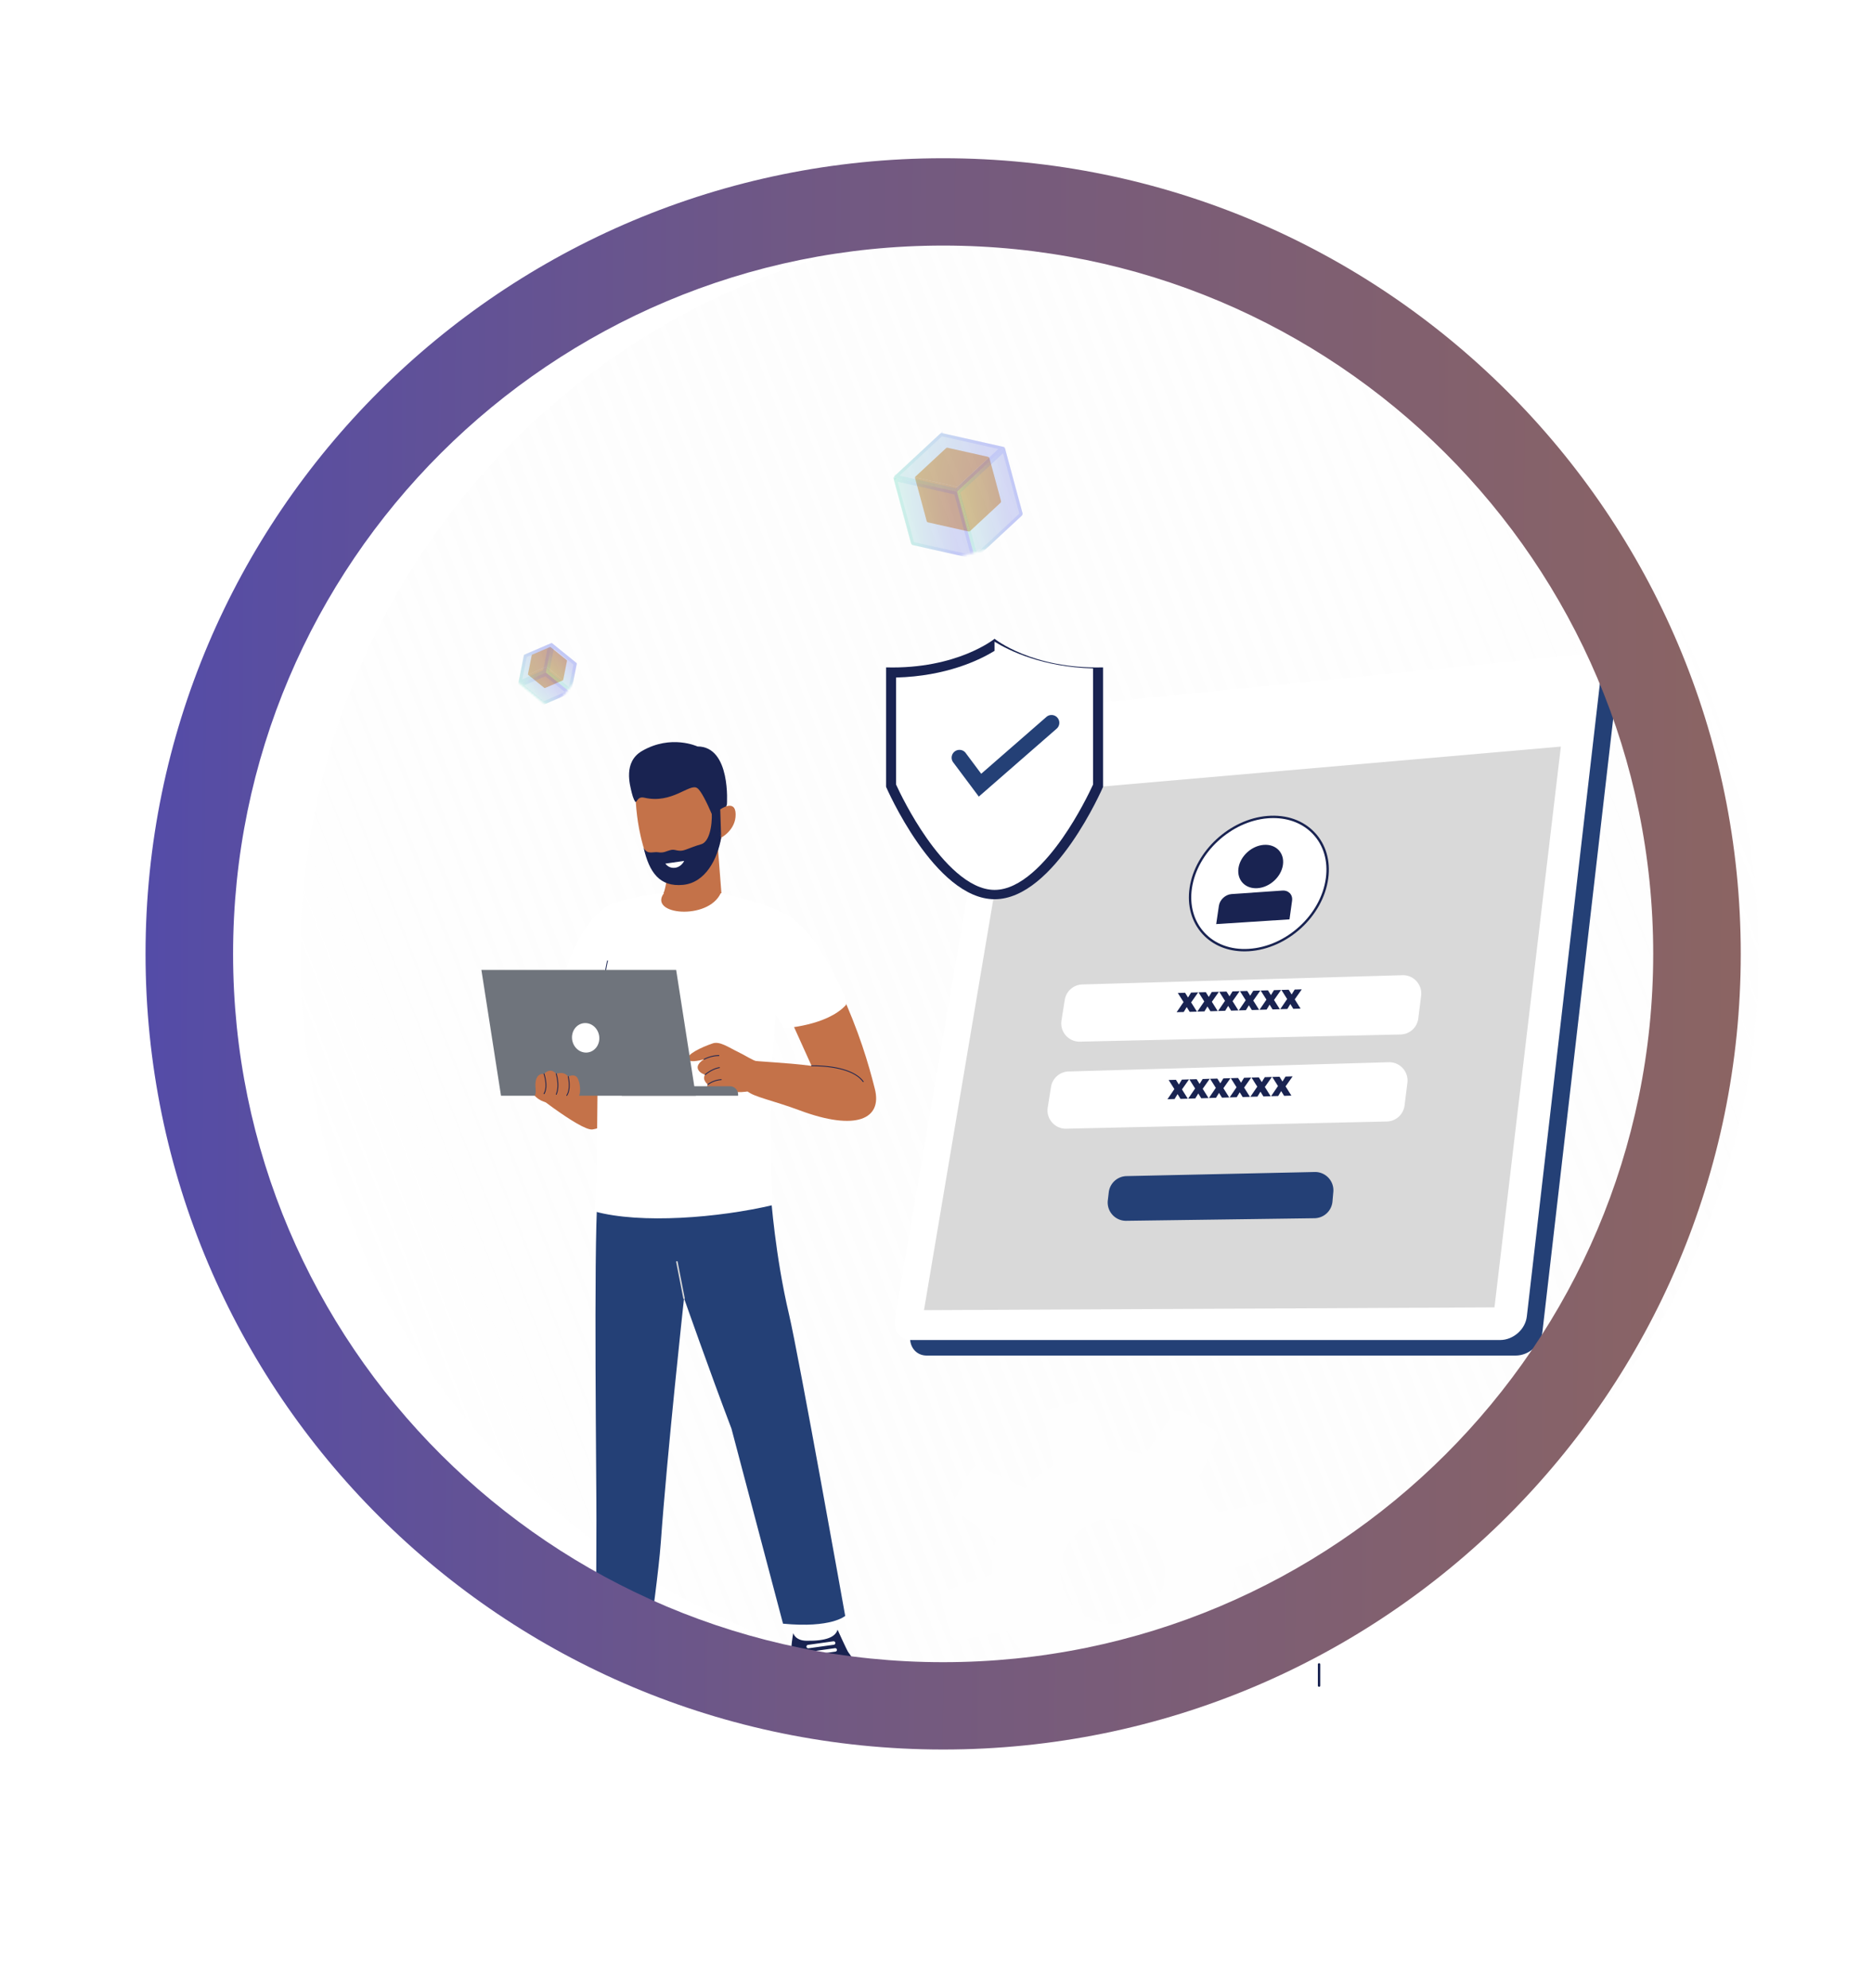 <svg xmlns="http://www.w3.org/2000/svg" width="818" height="868" fill="none" viewBox="0 0 818 868">
  <path fill="url(#a)" fill-opacity=".6" d="M686.619 630.304c117.43-130.85 106.519-332.149-24.371-449.615C531.359 63.224 330.056 74.075 212.626 204.926c-117.43 130.85-106.519 332.149 24.37 449.615 130.89 117.465 332.193 106.614 449.623-24.237Z"/>
  <g filter="url(#b)">
    <path fill="#fff" fill-opacity=".16" d="m736.777 570.832-17.174-1.249a43.342 43.342 0 0 0-4.902-11.866l11.241-13.008a3.125 3.125 0 0 0-.156-4.253l-8.831-8.831a3.122 3.122 0 0 0-4.246-.156l-12.996 11.26a43.519 43.519 0 0 0-11.866-4.927l-1.249-17.18a3.123 3.123 0 0 0-3.122-2.873h-12.491a3.128 3.128 0 0 0-2.132.833 3.127 3.127 0 0 0-.99 2.065l-1.249 17.18a43.493 43.493 0 0 0-11.866 4.902l-13.015-11.241a3.115 3.115 0 0 0-4.246.156l-8.831 8.831a3.121 3.121 0 0 0-.156 4.252l11.26 12.99a43.381 43.381 0 0 0-4.927 11.866l-17.174 1.249a3.12 3.12 0 0 0-2.879 3.122v12.491a3.126 3.126 0 0 0 2.904 3.122l17.174 1.249a43.493 43.493 0 0 0 4.902 11.866l-11.241 13.014a3.126 3.126 0 0 0 .156 4.247l8.831 8.831a3.125 3.125 0 0 0 4.246.156l12.996-11.26a43.5 43.5 0 0 0 11.866 4.927l1.249 17.174a3.123 3.123 0 0 0 3.122 2.879h12.491a3.128 3.128 0 0 0 3.122-2.904l1.249-17.174a43.493 43.493 0 0 0 11.866-4.902l13.014 11.241a3.123 3.123 0 0 0 4.247-.156l8.831-8.831a3.118 3.118 0 0 0 .156-4.246l-11.26-12.996a43.5 43.5 0 0 0 4.927-11.866l17.174-1.249a3.116 3.116 0 0 0 2.879-3.122v-12.491a3.12 3.12 0 0 0-2.904-3.122Zm-59.547 28.103a18.734 18.734 0 1 1 10.409-34.312 18.731 18.731 0 0 1 7.52 21.016 18.737 18.737 0 0 1-17.929 13.296Z"/>
  </g>
  <path fill="#fff" d="M345.319 724.951s1.747 12.992 3.464 14.959c5.765 6.628 18.743 4.387 25.182.389 4.072-2.526.289-11.265.289-11.265l-28.935-4.083Z"/>
  <path fill="#192351" d="M365.794 711.609s4.013 8.864 4.652 9.803c.649.938 11.58 14.355-2.95 17.315-14.525 2.96-17.799.878-21.238-8.94-1.977-5.675.174-16.691.174-16.691s.794 3.275 5.79 3.349c8.765.115 12.603-1.662 13.572-4.836Z"/>
  <path fill="#fff" d="m364.162 718.178-11.091 1.557a.756.756 0 0 1-.755-.368.742.742 0 0 1-.094-.281.751.751 0 0 1 .368-.756.756.756 0 0 1 .281-.092l11.091-1.563a.752.752 0 0 1 .849.649.757.757 0 0 1-.146.563.758.758 0 0 1-.503.291Zm.694 3.004-11.091 1.558a.752.752 0 0 1-.756-.368.758.758 0 0 1-.093-.281.757.757 0 0 1 .146-.563.744.744 0 0 1 .503-.291l11.091-1.557a.748.748 0 0 1 .848.649.759.759 0 0 1-.648.853Zm.763 3.524-11.086 1.557a.758.758 0 0 1-.562-.145.761.761 0 0 1-.291-.503.757.757 0 0 1 .146-.563.744.744 0 0 1 .503-.291l11.09-1.557a.752.752 0 0 1 .835.945.76.76 0 0 1-.635.557Z"/>
  <path fill="#244076" d="M344.61 574.018c-6.064-25.57-7.911-51.62-7.911-51.62L312.906 503.8l-51.94 18.972c-1.732 23.175-.419 127.025-.489 141.305-.075 14.28-.16 48.096-.16 48.096s17.14 3.808 23.983-1.967c0 0 3.449-24.921 4.288-36.571 2.83-39.736 10.152-106.749 10.152-106.749s11.161 31.794 20.719 56.946l22.511 85.147c21.153 2.051 27.158-3.389 27.158-3.389s-20.43-114.362-24.518-131.572Z"/>
  <path fill="#D9D9D9" d="M298.74 567.23a.338.338 0 0 1-.215-.078.34.34 0 0 1-.119-.196l-3.105-15.883c-.03-.185.09-.359.26-.389.189-.03.364.09.389.259l3.105 15.883c.03.189-.085.364-.26.389-.015.015-.025.015-.055.015Z"/>
  <path fill="#C47249" d="M284.63 466.795c-16.746 2.625-45.451 9.643-45.451 9.643 1.123-17.14 3.189-30.712 5.73-41.438 9.039-38.209 26.729-40.574 26.729-40.574l13.097 6.643 15.173 6.439s1.473 56.656-15.278 59.287Z"/>
  <path fill="#C47249" d="M265.833 470.244s7.392 20.734-7.078 22.93c-5.281.808-30.422-19.506-30.422-19.506l16.621-10.497 20.879 7.073Z"/>
  <path fill="#fff" d="M283.735 401.069c-1.098 14.32-3.958 32.628-11.38 34.221-9.214 1.961-22.411.549-28.461-.29 9.039-38.209 24.907-40.879 24.907-40.879l14.934 6.948Z"/>
  <path fill="#192351" d="M263.177 436.428a.179.179 0 0 1-.134-.052.169.169 0 0 1-.041-.061.178.178 0 0 1-.014-.072c0-.12.708-10.906 2.166-16.736.03-.105.13-.16.214-.13.105.025.16.13.13.215-1.457 5.82-2.151 16.561-2.151 16.676a.17.17 0 0 1-.17.16Z"/>
  <path fill="#C47249" d="M276.604 405.212c.06-.16 14.31 14.944 23.609 11.899 10.397-3.424 15.044-24.607 15.044-24.607l-1.648-21.268-.015-.345-.025-1.272-2.051.748-8.161 2.975-3.274 1.198-8.376 3.05s-.144 5.5-1.182 9.962c-.115.475-.22.909-.335 1.343a7.814 7.814 0 0 1-.968 2.007c-.894 1.402-2.007 2.296-2.007 2.311-2.106 4.432-10.541 11.999-10.611 11.999Z"/>
  <path fill="#C47249" d="M279.768 364.967c2.626 11.555 7.278 23.12 18.463 21.403 7.827-1.213 15.363-12.059 17.056-22.007.863-5.141 1.672-9.618 1.662-12.998-.015-2.67-.145-4.342-.145-4.342l-1.922-5.805-1.143-3.394s-2.51-2.036-5.326-4.332c-3.508-2.875-8.909 1.287-8.994 1.083-.145-.305-15.872-2.496-20.809 3.798-.015.015-.03.03-.03.045-.444.574-.793 1.153-1.008 1.747-.19.489-.274.993-.274 1.497 0 .969.045 2.426.099 4.263.045.764.075 1.602.13 2.496.09 1.502.22 3.149.39 4.881.349 3.624.923 7.667 1.851 11.665Z"/>
  <path fill="#192351" d="M281.121 370.268c2.416 10.556 6.903 17.125 17.23 16.102 9.873-.969 15.074-11.525 16.616-20.619-.838-2.152-1.702-7.482-1.702-7.482s-2.525-3.929-2.5-3.784c.334 1.632.219 12.778-4.577 14.165-5.211 1.518-7.073 2.86-9.065 2.831-1.991-.03-2.585-.719-4.332-.29-1.762.434-2.96 1.358-5.331.953-2.221-.359-4.677 1.213-6.339-1.876Z"/>
  <path fill="#192351" d="M317.468 351.236s1.876-25.296-12.868-25.296c0 0-11.48-5.371-24.168 1.951-8.345 4.807-5.331 14.899-4.492 18.393.519 2.196 1.412 4.013 1.702 3.899.809-.33.898-2.526 3.858-1.847 11.999 2.745 19.521-6.254 22.885-4.288 3.365 1.962 10.597 21.702 10.597 21.702s.609-9.328 2.486-14.514Z"/>
  <path fill="#C47249" d="M314.548 353.432s6.643-4.767 6.728 2.136c.09 6.903-6.324 10.197-6.324 10.197l-.404-12.333Z"/>
  <path fill="#fff" d="M290.594 377.096s.16.274.52.609c.623.604 1.836 1.427 3.668 1.213 1.807-.215 2.945-1.388 3.539-2.197.314-.459.474-.793.474-.793l-8.201 1.168Zm57.032 25.289c-10.804 20.489-12.649 88.052-10.015 123.793-23.715 5.584-57.788 8.35-77.985 2.782 2.925-38.172-1.774-101.174 9.347-134.985 0 0 12.665-3.639 20.982-3.975-7.006 9.473 19.262 12.039 24.815 0 0 0 26.78 5.553 32.856 12.385Z"/>
  <path fill="#192351" d="M263.177 436.428a.179.179 0 0 1-.134-.052.169.169 0 0 1-.041-.061.178.178 0 0 1-.014-.072c0-.12.708-10.906 2.166-16.736.03-.105.13-.16.214-.13.105.025.16.13.13.215-1.457 5.82-2.151 16.561-2.151 16.676a.17.17 0 0 1-.17.16Z"/>
  <path fill="#C47249" d="M382.08 475.485c3.295 13.127-8.14 18.567-32.832 9.358-11.67-4.347-20.086-5.879-22.831-8.345l1.518-13.547c2.051.624 14.929.939 26.508 2.456l-10.002-22.136c2.725-.215 13.222-2.686 22.351-11.146 8.385 18.308 12.458 32.099 15.288 43.36Z"/>
  <path fill="#192351" d="M376.984 472.485a.175.175 0 0 1-.081-.019.189.189 0 0 1-.063-.056c-5.341-7.377-22.237-6.843-22.397-6.828-.099 0-.169-.075-.184-.175 0-.1.07-.19.169-.19.045 0 4.348-.139 9.274.624 4.562.719 10.582 2.411 13.442 6.354.055.085.045.2-.045.26a.256.256 0 0 1-.115.03Z"/>
  <path fill="#C47249" d="M311.039 477.232c1.517-.994 3.364-1.383 9.648-.475 3.784.549 9.833-.838 11.48-1.198l-.609-11.654c-2.44-.634-6.408-3.25-9.368-4.647-3.714-1.747-7.787-4.737-10.901-3.669-5.301 1.792-11.595 4.922-10.817 6.903.809 1.977 7.048.025 7.048.025s-3.209 1.762-2.805 3.903c.404 2.137 3.219 2.84 3.219 2.84-1.512 2.227 1.213 4.293 1.213 4.293-1.237 2.006.679 4.462 1.892 3.679Z"/>
  <path fill="#192351" d="M309.162 473.738c-.055 0-.1-.03-.144-.07a.194.194 0 0 1-.037-.136.188.188 0 0 1 .066-.124c.1-.075 2.371-1.951 5.935-2.166h.015c.1 0 .175.07.19.17 0 .104-.075.189-.175.189-3.439.215-5.705 2.067-5.72 2.082a.174.174 0 0 1-.13.055Zm-1.213-4.288c-.054 0-.099-.015-.129-.06-.07-.07-.055-.184.015-.259.114-.1 2.96-2.581 6.324-3.13.104-.03.189.04.219.145.015.1-.06.185-.144.214-3.265.535-6.125 3.03-6.155 3.045a.211.211 0 0 1-.13.045Zm-.419-6.743c-.055 0-.13-.03-.154-.085-.045-.09-.015-.205.069-.245.03-.015 2.96-1.647 6.469-1.647.115 0 .245.055.23.185 0 .105-.085.19-.185.19h-.06c-3.404 0-6.249 1.572-6.279 1.587-.03 0-.06.015-.09.015Z"/>
  <path fill="#6F747C" d="M322.374 478.444h-50.821v-4.127h47.198a3.61 3.61 0 0 1 3.608 3.608v.519h.015Z"/>
  <path fill="#6F747C" d="M218.804 478.444h85.063l-8.566-54.924h-85.057l8.56 54.924Z"/>
  <path fill="#fff" d="M261.625 452.095c.08.42.115.839.115 1.263 0 .419-.035.839-.115 1.253a6.597 6.597 0 0 1-.888 2.291c-.22.344-.465.659-.744.948-.272.29-.575.549-.904.774a5.388 5.388 0 0 1-1.033.564c-.359.15-.734.259-1.118.329-.384.07-.774.1-1.163.085a5.437 5.437 0 0 1-1.163-.159 5.819 5.819 0 0 1-2.151-1.029 6.162 6.162 0 0 1-.903-.828 6.369 6.369 0 0 1-.744-.999c-.22-.359-.4-.733-.549-1.128a6.934 6.934 0 0 1-.454-2.48c0-.42.034-.839.114-1.248a6.548 6.548 0 0 1 .889-2.296 6.06 6.06 0 0 1 1.647-1.722 5.912 5.912 0 0 1 1.033-.564c.722-.3 1.5-.442 2.281-.414.394.01.784.064 1.168.159.384.095.754.23 1.118.4.36.174.704.384 1.028.629.33.244.629.519.904.828.279.31.524.639.744.998.219.36.399.734.549 1.128.149.4.264.804.339 1.218Z"/>
  <path fill="#C47249" d="M233.504 478.405s.709-.335.374-3.524c-.329-3.18.649-6.299 3.714-5.95 0 0 2.61-3.165 5.341-.03 0 0 3.159-1.427 5.24 1.198 0 0 2.616-1.458 3.929.479 1.312 1.932 1.961 7.537.015 8.92-1.967 1.387-6.973 2.151-11.565 2.081-4.592-.07-7.048-3.174-7.048-3.174Z"/>
  <path fill="#192351" d="M237.592 477.751c-.03 0-.06-.01-.09-.025-.085-.06-.115-.16-.07-.25 1.817-3.115 0-8.445-.015-8.49-.03-.1.015-.2.115-.23s.205.015.23.115c.074.235 1.891 5.545 0 8.795a.208.208 0 0 1-.17.085Zm5.34.274c-.03 0-.045 0-.075-.01a.21.21 0 0 1-.099-.249c1.587-3.639 0-8.765-.015-8.82-.025-.1.03-.205.114-.23a.186.186 0 0 1 .235.115c.07.215 1.647 5.326 0 9.079-.015.075-.09.115-.16.115Zm4.592.479a.216.216 0 0 1-.099-.03.177.177 0 0 1-.079-.11.185.185 0 0 1 .019-.134c1.906-2.905.634-8.041.619-8.086-.025-.1.029-.205.129-.215.105-.03.205.025.22.13.055.215 1.328 5.341-.664 8.37a.179.179 0 0 1-.145.075Z"/>
  <path fill="#244076" d="M661.884 591.907H404.721c-4.822 0-8.011-4.188-7.118-9.354l43.839-256.094c.794-4.632 5.181-8.75 9.818-9.224l245.823-24.662c5.53-.549 9.558 3.074 8.969 8.126l-32.434 280.886c-.663 5.7-5.934 10.322-11.734 10.322Z"/>
  <path fill="#fff" d="M655.081 585.124H397.923c-4.827 0-8.016-4.188-7.123-9.359l43.839-256.089c.794-4.637 5.186-8.75 9.818-9.229l245.828-24.663c5.53-.549 9.558 3.075 8.964 8.131L666.82 574.797c-.648 5.705-5.919 10.327-11.739 10.327Z"/>
  <path fill="#D9D9D9" d="m652.685 570.869-249.147 1.213 37.989-225.164L681.679 326l-28.994 244.869Z"/>
  <path fill="#fff" d="M453.901 327.023c-.36 2.166-2.411 4.073-4.577 4.272-2.167.205-3.609-1.382-3.25-3.534.365-2.151 2.396-4.057 4.562-4.277 2.151-.2 3.614 1.372 3.265 3.539Zm27.407-2.586c-.35 2.181-2.426 4.118-4.637 4.318-2.206.204-3.694-1.398-3.349-3.564.344-2.166 2.426-4.103 4.622-4.318 2.206-.204 3.708 1.383 3.364 3.564Zm-13.776 1.303c-.359 2.166-2.411 4.098-4.607 4.302-2.181.2-3.654-1.387-3.289-3.553.359-2.167 2.41-4.088 4.592-4.288 2.176-.215 3.663 1.373 3.304 3.539Zm112.045 57.785c-2.206 16.241-17.599 30.307-34.206 31.3-16.416.983-27.651-11.2-25.296-27.128 2.341-15.812 17.27-29.603 33.527-30.916 16.447-1.313 28.156 10.612 25.975 26.744Z"/>
  <path fill="#192351" d="M543.51 415.419c-7.362 0-13.816-2.64-18.323-7.567-4.792-5.226-6.798-12.418-5.645-20.23 2.365-15.967 17.614-30.032 34.005-31.345 8.286-.664 15.578 1.892 20.62 7.207 4.876 5.151 6.972 12.284 5.919 20.11-2.241 16.507-17.804 30.742-34.699 31.765-.619.03-1.258.06-1.877.06Zm12.578-58.204c-.809 0-1.617.03-2.456.1-15.927 1.288-30.771 14.944-33.067 30.467-1.108 7.497.808 14.37 5.385 19.376 4.667 5.102 11.57 7.642 19.382 7.163 16.416-.983 31.545-14.829 33.711-30.856 1.013-7.492-.978-14.335-5.645-19.262-4.288-4.547-10.382-6.988-17.31-6.988Z"/>
  <path fill="#192351" d="M560.301 377.645c-.749 5.241-5.73 9.823-11.116 10.182-5.356.374-9.069-3.569-8.301-8.78.764-5.196 5.701-9.733 11.046-10.137 5.356-.404 9.124 3.509 8.371 8.735Zm2.86 23.798-32.01 2.062 1.183-8.026c.39-2.626 2.86-4.897 5.531-5.081l22.176-1.533c2.715-.184 4.622 1.807 4.248 4.463l-1.128 8.115Z"/>
  <path fill="#D9D9D9" d="m563.735 553.449-74.109 3.324.468-2.902 74.065-3.394-.424 2.972Z"/>
  <g filter="url(#c)">
    <path fill="#192351" d="M434.364 274.928s-16.356 13.327-47.387 12.489v52.154s21.183 49.08 47.417 49.08c26.235 0 47.358-49.08 47.358-49.08v-52.154c-31.026.838-47.388-12.489-47.388-12.489Z"/>
  </g>
  <g filter="url(#d)">
    <path fill="#fff" d="M477.38 291.864v46.694c-1.488 3.234-6.354 13.386-13.327 23.364-7.232 10.337-18.253 22.656-29.673 22.656h-.03c-11.406-.015-22.436-12.334-29.674-22.671-6.988-9.963-11.864-20.115-13.342-23.359v-46.699c22.097-.589 36.652-7.737 43.016-11.65 6.384 3.923 20.938 11.071 43.03 11.665Z"/>
  </g>
  <mask id="e" width="49" height="110" x="432" y="277" maskUnits="userSpaceOnUse" style="mask-type:luminance">
    <path fill="#fff" d="M480.015 277.833h-47.277v108.611h47.277V277.833Z"/>
  </mask>
  <g mask="url(#e)">
    <path fill="#fff" d="M477.38 291.864v46.694c-1.488 3.234-6.354 13.386-13.327 23.364-7.232 10.337-18.253 22.656-29.673 22.656h-.03V280.199c6.384 3.923 20.938 11.071 43.03 11.665Z"/>
  </g>
  <path fill="#244076" d="m427.478 347.834-11.182-14.956a3.401 3.401 0 0 1-.646-2.529 3.397 3.397 0 0 1 1.338-2.24c1.511-1.117 3.647-.824 4.765.692l6.774 9.072 28.472-24.825c1.407-1.242 3.573-1.088 4.801.327a3.407 3.407 0 0 1-.326 4.806l-33.996 29.653Z"/>
  <path fill="#192351" d="M576.083 736.546a.535.535 0 0 1-.534-.534v-9.244c0-.3.245-.534.534-.534a.542.542 0 0 1 .534.534v9.244a.542.542 0 0 1-.534.534Z"/>
  <g filter="url(#f)">
    <path fill="#fff" d="M465.017 432.595a8.003 8.003 0 0 1 7.668-6.732l139.798-4.04c4.903-.141 8.777 4.121 8.17 8.988l-1.234 9.89a8 8 0 0 1-7.76 7.007l-140.001 3.132c-4.994.111-8.867-4.33-8.078-9.262l1.437-8.983Z"/>
  </g>
  <g filter="url(#g)">
    <path fill="#fff" d="M459.017 470.595a8.003 8.003 0 0 1 7.668-6.732l139.798-4.04c4.903-.141 8.777 4.121 8.17 8.988l-1.234 9.89a8 8 0 0 1-7.76 7.007l-140.001 3.132c-4.994.111-8.867-4.33-8.078-9.262l1.437-8.983Z"/>
  </g>
  <g filter="url(#h)">
    <path fill="#244076" d="M484.233 516.608a8.002 8.002 0 0 1 7.771-7.062l82.159-1.791c4.768-.104 8.567 3.96 8.142 8.71l-.374 4.189a7.996 7.996 0 0 1-7.859 7.287l-82.199 1.126c-4.833.066-8.621-4.136-8.055-8.936l.415-3.523Z"/>
  </g>
  <path fill="#192351" d="m514.28 477.743-1.305 2.145-3.104.091 3.016-4.433-2.497-3.961 3.173-.093 1.289 2.074 1.325-2.151 3.103-.091-3.078 4.37 2.545 4.04-3.178.093-1.289-2.084Zm9.05-.265-1.31 2.145-3.103.091 3.021-4.433-2.498-3.961 3.173-.093 1.289 2.074 1.325-2.151 3.104-.091-3.078 4.37 2.545 4.04-3.178.093-1.29-2.084Zm9.051-.265-1.311 2.145-3.103.091 3.021-4.433-2.498-3.961 3.174-.093 1.289 2.074 1.325-2.151 3.103-.09-3.083 4.369 2.545 4.04-3.173.093-1.289-2.084Zm9.05-.265-1.31 2.145-3.104.091 3.022-4.433-2.503-3.961 3.178-.093 1.289 2.075 1.32-2.151 3.103-.091-3.077 4.369 2.545 4.04-3.174.093-1.289-2.084Zm9.05-.265-1.31 2.146-3.103.09 3.021-4.432-2.503-3.962 3.178-.093 1.289 2.075 1.321-2.151 3.103-.091-3.078 4.369 2.545 4.041-3.173.092-1.29-2.084Zm9.046-.265-1.306 2.146-3.103.09 3.016-4.432-2.498-3.962 3.174-.093 1.289 2.075 1.325-2.151 3.103-.091-3.078 4.37 2.545 4.04-3.178.093-1.289-2.085Zm-41.247-36.675-1.305 2.145-3.104.091 3.016-4.433-2.497-3.961 3.173-.093 1.289 2.074 1.325-2.151 3.103-.091-3.078 4.37 2.545 4.04-3.178.093-1.289-2.084Zm9.05-.265-1.31 2.145-3.103.091 3.021-4.433-2.498-3.961 3.173-.093 1.289 2.074 1.325-2.151 3.104-.091-3.078 4.37 2.545 4.04-3.178.093-1.29-2.084Zm9.051-.265-1.311 2.145-3.103.091 3.021-4.433-2.498-3.961 3.174-.093 1.289 2.074 1.325-2.151 3.103-.09-3.083 4.369 2.545 4.04-3.173.093-1.289-2.084Zm9.05-.265-1.31 2.145-3.104.091 3.022-4.433-2.503-3.961 3.178-.093 1.289 2.075 1.32-2.151 3.103-.091-3.077 4.369 2.545 4.04-3.174.093-1.289-2.084Zm9.05-.265-1.31 2.146-3.103.09 3.021-4.432-2.503-3.962 3.178-.093 1.289 2.075 1.321-2.151 3.103-.091-3.078 4.369 2.545 4.041-3.173.092-1.29-2.084Zm9.046-.265-1.306 2.146-3.103.09 3.016-4.432-2.498-3.962 3.174-.093 1.289 2.075 1.325-2.151 3.103-.091-3.078 4.37 2.545 4.04-3.178.093-1.289-2.085Z"/>
  <g filter="url(#i)">
    <path fill="#fff" fill-opacity=".26" d="m511.779 612.882-11.612 17.379a52.582 52.582 0 0 0-15.463-1.937l-6.993-19.663a3.786 3.786 0 0 0-1.822-2.093 3.784 3.784 0 0 0-2.76-.291l-14.614 4.028a3.787 3.787 0 0 0-2.71 4.389l4.095 20.467a52.857 52.857 0 0 0-12.313 9.571l-18.882-8.979a3.786 3.786 0 0 0-4.904 1.574l-7.487 13.184a3.786 3.786 0 0 0-.397 2.75c.22.934.786 1.75 1.585 2.282l17.385 11.616a52.855 52.855 0 0 0-1.937 15.463l-19.666 7a3.792 3.792 0 0 0-2.381 4.576l4.028 14.614a3.79 3.79 0 0 0 1.665 2.221c.815.504 1.791.68 2.731.493l20.46-4.1a52.62 52.62 0 0 0 9.571 12.313l-8.975 18.876a3.787 3.787 0 0 0 1.57 4.911l13.184 7.486a3.792 3.792 0 0 0 5.036-1.194l11.612-17.379a52.755 52.755 0 0 0 15.463 1.938l7 19.666a3.796 3.796 0 0 0 4.576 2.38l14.614-4.028a3.787 3.787 0 0 0 2.71-4.389l-4.096-20.466a52.741 52.741 0 0 0 12.313-9.571l18.877 8.975a3.792 3.792 0 0 0 4.91-1.571l7.486-13.183a3.787 3.787 0 0 0-1.193-5.037l-17.379-11.612a52.787 52.787 0 0 0 1.937-15.463l19.666-7a3.787 3.787 0 0 0 2.381-4.576l-4.029-14.613a3.787 3.787 0 0 0-4.388-2.71l-20.467 4.095a52.81 52.81 0 0 0-9.571-12.313l8.975-18.876a3.79 3.79 0 0 0-1.57-4.91l-13.184-7.487a3.791 3.791 0 0 0-5.037 1.194Zm-6.027 79.698a22.742 22.742 0 0 1-22.582 11.338 22.741 22.741 0 0 1-19.912-23.148 22.739 22.739 0 0 1 21.069-22.101 22.738 22.738 0 0 1 21.425 33.911Z"/>
  </g>
  <g filter="url(#j)">
    <path fill="#fff" fill-opacity=".16" d="m626.779 142.882-11.612 17.379a52.582 52.582 0 0 0-15.463-1.937l-6.993-19.663a3.786 3.786 0 0 0-1.822-2.093 3.784 3.784 0 0 0-2.76-.291l-14.614 4.028a3.787 3.787 0 0 0-2.71 4.389l4.095 20.467a52.857 52.857 0 0 0-12.313 9.571l-18.882-8.979a3.786 3.786 0 0 0-4.904 1.574l-7.487 13.184a3.786 3.786 0 0 0-.397 2.75c.22.934.786 1.75 1.585 2.282l17.385 11.616a52.855 52.855 0 0 0-1.937 15.463l-19.666 7a3.792 3.792 0 0 0-2.381 4.576l4.028 14.614a3.79 3.79 0 0 0 1.665 2.221c.815.504 1.791.68 2.731.493l20.46-4.1a52.62 52.62 0 0 0 9.571 12.313l-8.975 18.876a3.787 3.787 0 0 0 1.57 4.911l13.184 7.486a3.792 3.792 0 0 0 5.036-1.194l11.612-17.379a52.755 52.755 0 0 0 15.463 1.938l7 19.666a3.796 3.796 0 0 0 4.576 2.38l14.614-4.028a3.787 3.787 0 0 0 2.71-4.389l-4.096-20.466a52.741 52.741 0 0 0 12.313-9.571l18.877 8.975a3.792 3.792 0 0 0 4.91-1.571l7.486-13.183a3.787 3.787 0 0 0-1.193-5.037l-17.379-11.612a52.787 52.787 0 0 0 1.937-15.463l19.666-7a3.787 3.787 0 0 0 2.381-4.576l-4.029-14.613a3.787 3.787 0 0 0-4.388-2.71l-20.467 4.095a52.81 52.81 0 0 0-9.571-12.313l8.975-18.876a3.79 3.79 0 0 0-1.57-4.91l-13.184-7.487a3.791 3.791 0 0 0-5.037 1.194Zm-6.027 79.698a22.744 22.744 0 0 1-22.582 11.338 22.741 22.741 0 0 1-19.912-23.148 22.739 22.739 0 0 1 21.069-22.101 22.738 22.738 0 0 1 21.425 33.911Z"/>
  </g>
  <mask id="k" width="71" height="70" x="383" y="179" maskUnits="userSpaceOnUse" style="mask-type:luminance">
    <path fill="#fff" d="M383.629 193.798 438.41 179l14.798 54.782-54.782 14.798-14.797-54.782Z"/>
  </mask>
  <g mask="url(#k)">
    <path fill="#E78F25" fill-opacity=".56" d="M431.925 199.723a.841.841 0 0 0-.428-.252l-17.612-3.95a.845.845 0 0 0-.756.204l-13.228 12.281a.846.846 0 0 0-.243.432l18.427 4.135 13.84-12.85Z"/>
    <path fill="#E78F25" fill-opacity=".56" d="m418.085 212.573 5.262 19.477a.83.83 0 0 0 .353-.195l13.228-12.281a.846.846 0 0 0 .24-.836l-5.043-18.666a.82.82 0 0 0-.2-.349l-13.84 12.85Z"/>
    <path fill="#E78F25" fill-opacity=".56" d="M399.658 208.438a.858.858 0 0 0 .003.403l5.043 18.666a.846.846 0 0 0 .627.602l17.612 3.95c.134.03.273.027.404-.009l-5.262-19.477-18.427-4.135Z"/>
    <g filter="url(#l)">
      <path fill="#1D1D1D" fill-opacity=".05" d="M438.682 192.689a1.253 1.253 0 0 0-.642-.378l-26.418-5.925a1.247 1.247 0 0 0-1.134.306l-19.842 18.421a1.259 1.259 0 0 0-.364.649l27.641 6.201 20.759-19.274Z"/>
      <path fill="url(#m)" fill-opacity=".2" d="M438.682 192.689a1.253 1.253 0 0 0-.642-.378l-26.418-5.925a1.247 1.247 0 0 0-1.134.306l-19.842 18.421a1.259 1.259 0 0 0-.364.649l27.641 6.201 20.759-19.274Z"/>
      <path stroke="url(#n)" stroke-opacity=".1" stroke-width="1.388" d="m391.451 205.313 19.509-18.112v-.001a.581.581 0 0 1 .51-.137l25.977 5.826-19.729 18.317-26.267-5.893Z"/>
    </g>
    <g filter="url(#o)">
      <path fill="#1D1D1D" fill-opacity=".05" d="m417.922 211.962 7.892 29.216a1.26 1.26 0 0 0 .53-.293l19.841-18.421a1.263 1.263 0 0 0 .359-1.253l-7.563-27.999a1.238 1.238 0 0 0-.299-.524l-20.76 19.274Z"/>
      <path fill="url(#p)" fill-opacity=".2" d="m417.922 211.962 7.892 29.216a1.26 1.26 0 0 0 .53-.293l19.841-18.421a1.263 1.263 0 0 0 .359-1.253l-7.563-27.999a1.238 1.238 0 0 0-.299-.524l-20.76 19.274Z"/>
      <path stroke="url(#q)" stroke-opacity=".1" stroke-width="1.388" d="m438.438 193.861 7.436 27.531a.556.556 0 0 1-.161.563l-19.486 18.092-7.526-27.862 19.737-18.324Z"/>
    </g>
    <g filter="url(#r)">
      <path fill="#1D1D1D" fill-opacity=".05" d="M390.282 205.761c-.047.199-.046.407.005.605l7.563 27.999a1.26 1.26 0 0 0 .941.902l26.418 5.926c.2.045.408.04.606-.013l-7.892-29.217-27.641-6.202Z"/>
      <path fill="url(#s)" fill-opacity=".2" d="M390.282 205.761c-.047.199-.046.407.005.605l7.563 27.999a1.26 1.26 0 0 0 .941.902l26.418 5.926c.2.045.408.04.606-.013l-7.892-29.217-27.641-6.202Z"/>
      <path stroke="url(#t)" stroke-opacity=".1" stroke-width="1.388" d="M398.52 234.185v-.001l-7.437-27.532 26.279 5.896 7.526 27.862-25.945-5.82a.567.567 0 0 1-.423-.405Z"/>
    </g>
  </g>
  <path fill="#fff" d="M342.615 399s8.086 3.812 15.216 15.234c6.455 10.345 12.957 23.129 11.619 24.592-8.219 9.102-27.201 10.174-27.201 10.174l-8.623-15.319L342.615 399Z"/>
  <mask id="u" width="38" height="37" x="220" y="273" maskUnits="userSpaceOnUse" style="mask-type:luminance">
    <path fill="#fff" d="m220.63 293.424 16.53-20.421 20.42 16.53-16.53 20.421-20.42-16.53Z"/>
  </mask>
  <g mask="url(#u)">
    <path fill="#E78F25" fill-opacity=".56" d="M240.351 282.533a.382.382 0 0 0-.229.021l-7.679 3.3a.395.395 0 0 0-.228.282l-1.627 8.197a.38.38 0 0 0 .026.228l8.034-3.452 1.703-8.576Zm-1.703 8.576 7.261 5.877a.382.382 0 0 0 .079-.169l1.628-8.197a.387.387 0 0 0-.137-.378l-6.958-5.633a.38.38 0 0 0-.17-.076l-1.703 8.576Z"/>
    <path fill="#E78F25" fill-opacity=".56" d="M230.614 294.561c.024.058.062.11.111.15l6.958 5.633a.393.393 0 0 0 .399.055l7.678-3.3a.394.394 0 0 0 .149-.113l-7.261-5.877-8.034 3.452Z"/>
    <g filter="url(#v)">
      <path fill="#1D1D1D" fill-opacity=".05" d="M240.976 278.06a.587.587 0 0 0-.344.032l-11.517 4.949a.588.588 0 0 0-.342.423l-2.442 12.296a.59.59 0 0 0 .04.342l12.051-5.177 2.554-12.865Z"/>
      <path fill="url(#w)" fill-opacity=".2" d="M240.976 278.06a.587.587 0 0 0-.344.032l-11.517 4.949a.588.588 0 0 0-.342.423l-2.442 12.296a.59.59 0 0 0 .04.342l12.051-5.177 2.554-12.865Z"/>
      <path stroke="url(#x)" stroke-opacity=".1" stroke-width="1.388" d="m229.442 283.656 10.621-4.564-2.251 11.339-10.621 4.564 2.251-11.339Z"/>
    </g>
    <g filter="url(#y)">
      <path fill="#1D1D1D" fill-opacity=".05" d="m238.421 290.924 10.891 8.817a.578.578 0 0 0 .119-.254l2.442-12.296a.592.592 0 0 0-.206-.567l-10.437-8.449a.574.574 0 0 0-.255-.115l-2.554 12.864Z"/>
      <path fill="url(#z)" fill-opacity=".2" d="m238.421 290.924 10.891 8.817a.578.578 0 0 0 .119-.254l2.442-12.296a.592.592 0 0 0-.206-.567l-10.437-8.449a.574.574 0 0 0-.255-.115l-2.554 12.864Z"/>
      <path stroke="url(#A)" stroke-opacity=".1" stroke-width="1.388" d="m239.183 290.649 2.264-11.405 9.732 7.877-2.264 11.405-9.732-7.877Z"/>
    </g>
    <g filter="url(#B)">
      <path fill="#1D1D1D" fill-opacity=".05" d="M226.37 296.102a.593.593 0 0 0 .167.226l10.437 8.448a.587.587 0 0 0 .598.083l11.518-4.949a.571.571 0 0 0 .223-.169l-10.892-8.816-12.051 5.177Z"/>
      <path fill="url(#C)" fill-opacity=".2" d="M226.37 296.102a.593.593 0 0 0 .167.226l10.437 8.448a.587.587 0 0 0 .598.083l11.518-4.949a.571.571 0 0 0 .223-.169l-10.892-8.816-12.051 5.177Z"/>
      <path stroke="url(#D)" stroke-opacity=".1" stroke-width="1.388" d="m238.311 291.728 9.731 7.877-10.683 4.59-9.732-7.877 10.684-4.59Z"/>
    </g>
  </g>
  <g filter="url(#E)">
    <path fill="url(#F)" fill-rule="evenodd" d="M443.903 733.796c171.268 0 310.108-138.472 310.108-309.285 0-170.812-138.84-309.284-310.108-309.284S133.795 253.699 133.795 424.511c0 170.813 138.84 309.285 310.108 309.285Zm0 38.131c192.384 0 348.341-155.543 348.341-347.416 0-191.872-155.957-347.415-348.341-347.415-192.383 0-348.34 155.543-348.34 347.415 0 191.873 155.957 347.416 348.34 347.416Z" clip-rule="evenodd"/>
  </g>
  <defs>
    <filter id="b" width="124.901" height="129.677" x="614.78" y="517.749" color-interpolation-filters="sRGB" filterUnits="userSpaceOnUse">
      <feFlood flood-opacity="0" result="BackgroundImageFix"/>
      <feBlend in="SourceGraphic" in2="BackgroundImageFix" result="shape"/>
      <feColorMatrix in="SourceAlpha" result="hardAlpha" values="0 0 0 0 0 0 0 0 0 0 0 0 0 0 0 0 0 0 127 0"/>
      <feOffset dy="4.777"/>
      <feGaussianBlur stdDeviation="2.388"/>
      <feComposite in2="hardAlpha" k2="-1" k3="1" operator="arithmetic"/>
      <feColorMatrix values="0 0 0 0 1 0 0 0 0 1 0 0 0 0 1 0 0 0 0.4 0"/>
      <feBlend in2="shape" result="effect1_innerShadow_1863_2324"/>
    </filter>
    <filter id="c" width="102.775" height="121.723" x="382.977" y="274.928" color-interpolation-filters="sRGB" filterUnits="userSpaceOnUse">
      <feFlood flood-opacity="0" result="BackgroundImageFix"/>
      <feColorMatrix in="SourceAlpha" result="hardAlpha" values="0 0 0 0 0 0 0 0 0 0 0 0 0 0 0 0 0 0 127 0"/>
      <feOffset dy="4"/>
      <feGaussianBlur stdDeviation="2"/>
      <feComposite in2="hardAlpha" operator="out"/>
      <feColorMatrix values="0 0 0 0 0 0 0 0 0 0 0 0 0 0 0 0 0 0 0.25 0"/>
      <feBlend in2="BackgroundImageFix" result="effect1_dropShadow_1863_2324"/>
      <feBlend in="SourceGraphic" in2="effect1_dropShadow_1863_2324" result="shape"/>
    </filter>
    <filter id="d" width="94.046" height="112.379" x="387.334" y="280.199" color-interpolation-filters="sRGB" filterUnits="userSpaceOnUse">
      <feFlood flood-opacity="0" result="BackgroundImageFix"/>
      <feColorMatrix in="SourceAlpha" result="hardAlpha" values="0 0 0 0 0 0 0 0 0 0 0 0 0 0 0 0 0 0 127 0"/>
      <feOffset dy="4"/>
      <feGaussianBlur stdDeviation="2"/>
      <feComposite in2="hardAlpha" operator="out"/>
      <feColorMatrix values="0 0 0 0 0 0 0 0 0 0 0 0 0 0 0 0 0 0 0.25 0"/>
      <feBlend in2="BackgroundImageFix" result="effect1_dropShadow_1863_2324"/>
      <feBlend in="SourceGraphic" in2="effect1_dropShadow_1863_2324" result="shape"/>
    </filter>
    <filter id="f" width="165.238" height="37.022" x="459.478" y="421.82" color-interpolation-filters="sRGB" filterUnits="userSpaceOnUse">
      <feFlood flood-opacity="0" result="BackgroundImageFix"/>
      <feColorMatrix in="SourceAlpha" result="hardAlpha" values="0 0 0 0 0 0 0 0 0 0 0 0 0 0 0 0 0 0 127 0"/>
      <feOffset dy="4"/>
      <feGaussianBlur stdDeviation="2"/>
      <feComposite in2="hardAlpha" operator="out"/>
      <feColorMatrix values="0 0 0 0 0 0 0 0 0 0 0 0 0 0 0 0 0 0 0.25 0"/>
      <feBlend in2="BackgroundImageFix" result="effect1_dropShadow_1863_2324"/>
      <feBlend in="SourceGraphic" in2="effect1_dropShadow_1863_2324" result="shape"/>
    </filter>
    <filter id="g" width="165.238" height="37.023" x="453.478" y="459.82" color-interpolation-filters="sRGB" filterUnits="userSpaceOnUse">
      <feFlood flood-opacity="0" result="BackgroundImageFix"/>
      <feColorMatrix in="SourceAlpha" result="hardAlpha" values="0 0 0 0 0 0 0 0 0 0 0 0 0 0 0 0 0 0 127 0"/>
      <feOffset dy="4"/>
      <feGaussianBlur stdDeviation="2"/>
      <feComposite in2="hardAlpha" operator="out"/>
      <feColorMatrix values="0 0 0 0 0 0 0 0 0 0 0 0 0 0 0 0 0 0 0.25 0"/>
      <feBlend in2="BackgroundImageFix" result="effect1_dropShadow_1863_2324"/>
      <feBlend in="SourceGraphic" in2="effect1_dropShadow_1863_2324" result="shape"/>
    </filter>
    <filter id="h" width="106.576" height="29.315" x="479.762" y="507.753" color-interpolation-filters="sRGB" filterUnits="userSpaceOnUse">
      <feFlood flood-opacity="0" result="BackgroundImageFix"/>
      <feColorMatrix in="SourceAlpha" result="hardAlpha" values="0 0 0 0 0 0 0 0 0 0 0 0 0 0 0 0 0 0 127 0"/>
      <feOffset dy="4"/>
      <feGaussianBlur stdDeviation="2"/>
      <feComposite in2="hardAlpha" operator="out"/>
      <feColorMatrix values="0 0 0 0 0 0 0 0 0 0 0 0 0 0 0 0 0 0 0.25 0"/>
      <feBlend in2="BackgroundImageFix" result="effect1_dropShadow_1863_2324"/>
      <feBlend in="SourceGraphic" in2="effect1_dropShadow_1863_2324" result="shape"/>
    </filter>
    <filter id="i" width="150.419" height="155.195" x="410.767" y="606.14" color-interpolation-filters="sRGB" filterUnits="userSpaceOnUse">
      <feFlood flood-opacity="0" result="BackgroundImageFix"/>
      <feBlend in="SourceGraphic" in2="BackgroundImageFix" result="shape"/>
      <feColorMatrix in="SourceAlpha" result="hardAlpha" values="0 0 0 0 0 0 0 0 0 0 0 0 0 0 0 0 0 0 127 0"/>
      <feOffset dy="4.777"/>
      <feGaussianBlur stdDeviation="2.388"/>
      <feComposite in2="hardAlpha" k2="-1" k3="1" operator="arithmetic"/>
      <feColorMatrix values="0 0 0 0 1 0 0 0 0 1 0 0 0 0 1 0 0 0 0.4 0"/>
      <feBlend in2="shape" result="effect1_innerShadow_1863_2324"/>
    </filter>
    <filter id="j" width="150.419" height="155.195" x="525.767" y="136.14" color-interpolation-filters="sRGB" filterUnits="userSpaceOnUse">
      <feFlood flood-opacity="0" result="BackgroundImageFix"/>
      <feBlend in="SourceGraphic" in2="BackgroundImageFix" result="shape"/>
      <feColorMatrix in="SourceAlpha" result="hardAlpha" values="0 0 0 0 0 0 0 0 0 0 0 0 0 0 0 0 0 0 127 0"/>
      <feOffset dy="4.777"/>
      <feGaussianBlur stdDeviation="2.388"/>
      <feComposite in2="hardAlpha" k2="-1" k3="1" operator="arithmetic"/>
      <feColorMatrix values="0 0 0 0 1 0 0 0 0 1 0 0 0 0 1 0 0 0 0.4 0"/>
      <feBlend in2="shape" result="effect1_innerShadow_1863_2324"/>
    </filter>
    <filter id="l" width="48.873" height="28.384" x="390.013" y="186.354" color-interpolation-filters="sRGB" filterUnits="userSpaceOnUse">
      <feFlood flood-opacity="0" result="BackgroundImageFix"/>
      <feBlend in="SourceGraphic" in2="BackgroundImageFix" result="shape"/>
      <feColorMatrix in="SourceAlpha" result="hardAlpha" values="0 0 0 0 0 0 0 0 0 0 0 0 0 0 0 0 0 0 127 0"/>
      <feOffset dy="2.775"/>
      <feGaussianBlur stdDeviation="5.551"/>
      <feComposite in2="hardAlpha" k2="-1" k3="1" operator="arithmetic"/>
      <feColorMatrix values="0 0 0 0 1 0 0 0 0 1 0 0 0 0 1 0 0 0 0.15 0"/>
      <feBlend in2="shape" result="effect1_innerShadow_1863_2324"/>
    </filter>
    <filter id="o" width="28.667" height="51.542" x="417.922" y="192.57" color-interpolation-filters="sRGB" filterUnits="userSpaceOnUse">
      <feFlood flood-opacity="0" result="BackgroundImageFix"/>
      <feBlend in="SourceGraphic" in2="BackgroundImageFix" result="shape"/>
      <feColorMatrix in="SourceAlpha" result="hardAlpha" values="0 0 0 0 0 0 0 0 0 0 0 0 0 0 0 0 0 0 127 0"/>
      <feOffset dy="2.775"/>
      <feGaussianBlur stdDeviation="5.551"/>
      <feComposite in2="hardAlpha" k2="-1" k3="1" operator="arithmetic"/>
      <feColorMatrix values="0 0 0 0 1 0 0 0 0 1 0 0 0 0 1 0 0 0 0.15 0"/>
      <feBlend in2="shape" result="effect1_innerShadow_1863_2324"/>
    </filter>
    <filter id="r" width="35.744" height="38.391" x="390.113" y="205.723" color-interpolation-filters="sRGB" filterUnits="userSpaceOnUse">
      <feFlood flood-opacity="0" result="BackgroundImageFix"/>
      <feBlend in="SourceGraphic" in2="BackgroundImageFix" result="shape"/>
      <feColorMatrix in="SourceAlpha" result="hardAlpha" values="0 0 0 0 0 0 0 0 0 0 0 0 0 0 0 0 0 0 127 0"/>
      <feOffset dy="2.775"/>
      <feGaussianBlur stdDeviation="5.551"/>
      <feComposite in2="hardAlpha" k2="-1" k3="1" operator="arithmetic"/>
      <feColorMatrix values="0 0 0 0 1 0 0 0 0 1 0 0 0 0 1 0 0 0 0.15 0"/>
      <feBlend in2="shape" result="effect1_innerShadow_1863_2324"/>
    </filter>
    <filter id="v" width="14.747" height="20.994" x="226.254" y="277.934" color-interpolation-filters="sRGB" filterUnits="userSpaceOnUse">
      <feFlood flood-opacity="0" result="BackgroundImageFix"/>
      <feBlend in="SourceGraphic" in2="BackgroundImageFix" result="shape"/>
      <feColorMatrix in="SourceAlpha" result="hardAlpha" values="0 0 0 0 0 0 0 0 0 0 0 0 0 0 0 0 0 0 127 0"/>
      <feOffset dy="2.775"/>
      <feGaussianBlur stdDeviation="5.551"/>
      <feComposite in2="hardAlpha" k2="-1" k3="1" operator="arithmetic"/>
      <feColorMatrix values="0 0 0 0 1 0 0 0 0 1 0 0 0 0 1 0 0 0 0.15 0"/>
      <feBlend in2="shape" result="effect1_innerShadow_1863_2324"/>
    </filter>
    <filter id="y" width="13.521" height="24.582" x="238.421" y="277.981" color-interpolation-filters="sRGB" filterUnits="userSpaceOnUse">
      <feFlood flood-opacity="0" result="BackgroundImageFix"/>
      <feBlend in="SourceGraphic" in2="BackgroundImageFix" result="shape"/>
      <feColorMatrix in="SourceAlpha" result="hardAlpha" values="0 0 0 0 0 0 0 0 0 0 0 0 0 0 0 0 0 0 127 0"/>
      <feOffset dy="2.775"/>
      <feGaussianBlur stdDeviation="5.551"/>
      <feComposite in2="hardAlpha" k2="-1" k3="1" operator="arithmetic"/>
      <feColorMatrix values="0 0 0 0 1 0 0 0 0 1 0 0 0 0 1 0 0 0 0.15 0"/>
      <feBlend in2="shape" result="effect1_innerShadow_1863_2324"/>
    </filter>
    <filter id="B" width="23.075" height="16.848" x="226.297" y="290.925" color-interpolation-filters="sRGB" filterUnits="userSpaceOnUse">
      <feFlood flood-opacity="0" result="BackgroundImageFix"/>
      <feBlend in="SourceGraphic" in2="BackgroundImageFix" result="shape"/>
      <feColorMatrix in="SourceAlpha" result="hardAlpha" values="0 0 0 0 0 0 0 0 0 0 0 0 0 0 0 0 0 0 127 0"/>
      <feOffset dy="2.775"/>
      <feGaussianBlur stdDeviation="5.551"/>
      <feComposite in2="hardAlpha" k2="-1" k3="1" operator="arithmetic"/>
      <feColorMatrix values="0 0 0 0 1 0 0 0 0 1 0 0 0 0 1 0 0 0 0.15 0"/>
      <feBlend in2="shape" result="effect1_innerShadow_1863_2324"/>
    </filter>
    <filter id="E" width="766.681" height="764.831" x="48.563" y="30.096" color-interpolation-filters="sRGB" filterUnits="userSpaceOnUse">
      <feFlood flood-opacity="0" result="BackgroundImageFix"/>
      <feColorMatrix in="SourceAlpha" result="hardAlpha" values="0 0 0 0 0 0 0 0 0 0 0 0 0 0 0 0 0 0 127 0"/>
      <feOffset dx="-12" dy="-12"/>
      <feGaussianBlur stdDeviation="17.5"/>
      <feComposite in2="hardAlpha" operator="out"/>
      <feColorMatrix values="0 0 0 0 0 0 0 0 0 0 0 0 0 0 0 0 0 0 0.25 0"/>
      <feBlend in2="BackgroundImageFix" result="effect1_dropShadow_1863_2324"/>
      <feBlend in="SourceGraphic" in2="effect1_dropShadow_1863_2324" result="shape"/>
      <feColorMatrix in="SourceAlpha" result="hardAlpha" values="0 0 0 0 0 0 0 0 0 0 0 0 0 0 0 0 0 0 127 0"/>
      <feOffset dy="4"/>
      <feGaussianBlur stdDeviation="2"/>
      <feComposite in2="hardAlpha" k2="-1" k3="1" operator="arithmetic"/>
      <feColorMatrix values="0 0 0 0 0 0 0 0 0 0 0 0 0 0 0 0 0 0 0.25 0"/>
      <feBlend in2="shape" result="effect2_innerShadow_1863_2324"/>
      <feColorMatrix in="SourceAlpha" result="hardAlpha" values="0 0 0 0 0 0 0 0 0 0 0 0 0 0 0 0 0 0 127 0"/>
      <feOffset dx="-10" dy="-12"/>
      <feGaussianBlur stdDeviation="30"/>
      <feComposite in2="hardAlpha" k2="-1" k3="1" operator="arithmetic"/>
      <feColorMatrix values="0 0 0 0 0 0 0 0 0 0 0 0 0 0 0 0 0 0 0.25 0"/>
      <feBlend in2="effect2_innerShadow_1863_2324" result="effect3_innerShadow_1863_2324"/>
      <feColorMatrix in="SourceAlpha" result="hardAlpha" values="0 0 0 0 0 0 0 0 0 0 0 0 0 0 0 0 0 0 127 0"/>
      <feOffset dx="-10" dy="12"/>
      <feGaussianBlur stdDeviation="12.5"/>
      <feComposite in2="hardAlpha" k2="-1" k3="1" operator="arithmetic"/>
      <feColorMatrix values="0 0 0 0 0 0 0 0 0 0 0 0 0 0 0 0 0 0 0.25 0"/>
      <feBlend in2="effect3_innerShadow_1863_2324" result="effect4_innerShadow_1863_2324"/>
    </filter>
    <linearGradient id="a" x1="0" x2="792.45" y1="441.851" y2="132.692" gradientUnits="userSpaceOnUse">
      <stop stop-color="#fff" stop-opacity=".64"/>
      <stop offset="1" stop-color="#EDEDED" stop-opacity="0"/>
    </linearGradient>
    <linearGradient id="m" x1="386.817" x2="442.516" y1="192.935" y2="203.318" gradientUnits="userSpaceOnUse">
      <stop stop-color="#87FFE1"/>
      <stop offset=".776" stop-color="#5C6DFF"/>
    </linearGradient>
    <linearGradient id="n" x1="388.644" x2="435.531" y1="193.689" y2="181.024" gradientUnits="userSpaceOnUse">
      <stop stop-color="#3CDEB6"/>
      <stop offset=".656" stop-color="#364AFF"/>
    </linearGradient>
    <linearGradient id="p" x1="414.482" x2="445.552" y1="199.225" y2="195.556" gradientUnits="userSpaceOnUse">
      <stop stop-color="#87FFE1"/>
      <stop offset=".776" stop-color="#5C6DFF"/>
    </linearGradient>
    <linearGradient id="q" x1="415.758" x2="439.344" y1="200.926" y2="194.555" gradientUnits="userSpaceOnUse">
      <stop stop-color="#3CDEB6"/>
      <stop offset=".656" stop-color="#364AFF"/>
    </linearGradient>
    <linearGradient id="s" x1="390.135" x2="421.204" y1="205.801" y2="202.133" gradientUnits="userSpaceOnUse">
      <stop stop-color="#87FFE1"/>
      <stop offset=".776" stop-color="#5C6DFF"/>
    </linearGradient>
    <linearGradient id="t" x1="391.41" x2="414.997" y1="207.503" y2="201.132" gradientUnits="userSpaceOnUse">
      <stop stop-color="#3CDEB6"/>
      <stop offset=".656" stop-color="#364AFF"/>
    </linearGradient>
    <linearGradient id="w" x1="221.589" x2="245.299" y1="292.232" y2="281.006" gradientUnits="userSpaceOnUse">
      <stop stop-color="#87FFE1"/>
      <stop offset=".776" stop-color="#5C6DFF"/>
    </linearGradient>
    <linearGradient id="x" x1="222.479" x2="236.627" y1="292.019" y2="274.54" gradientUnits="userSpaceOnUse">
      <stop stop-color="#3CDEB6"/>
      <stop offset=".656" stop-color="#364AFF"/>
    </linearGradient>
    <linearGradient id="z" x1="233.673" x2="244.331" y1="287.081" y2="277.271" gradientUnits="userSpaceOnUse">
      <stop stop-color="#87FFE1"/>
      <stop offset=".776" stop-color="#5C6DFF"/>
    </linearGradient>
    <linearGradient id="A" x1="234.613" x2="241.73" y1="287.373" y2="278.58" gradientUnits="userSpaceOnUse">
      <stop stop-color="#3CDEB6"/>
      <stop offset=".656" stop-color="#364AFF"/>
    </linearGradient>
    <linearGradient id="C" x1="226.326" x2="236.984" y1="296.157" y2="286.347" gradientUnits="userSpaceOnUse">
      <stop stop-color="#87FFE1"/>
      <stop offset=".776" stop-color="#5C6DFF"/>
    </linearGradient>
    <linearGradient id="D" x1="227.267" x2="234.384" y1="296.449" y2="287.656" gradientUnits="userSpaceOnUse">
      <stop stop-color="#3CDEB6"/>
      <stop offset=".656" stop-color="#364AFF"/>
    </linearGradient>
    <linearGradient id="F" x1="-34.88" x2="913.793" y1="417.845" y2="425.251" gradientUnits="userSpaceOnUse">
      <stop stop-color="#4746B8"/>
      <stop offset=".435" stop-color="#705884"/>
      <stop offset="1" stop-color="#936859"/>
    </linearGradient>
  </defs>
</svg>
